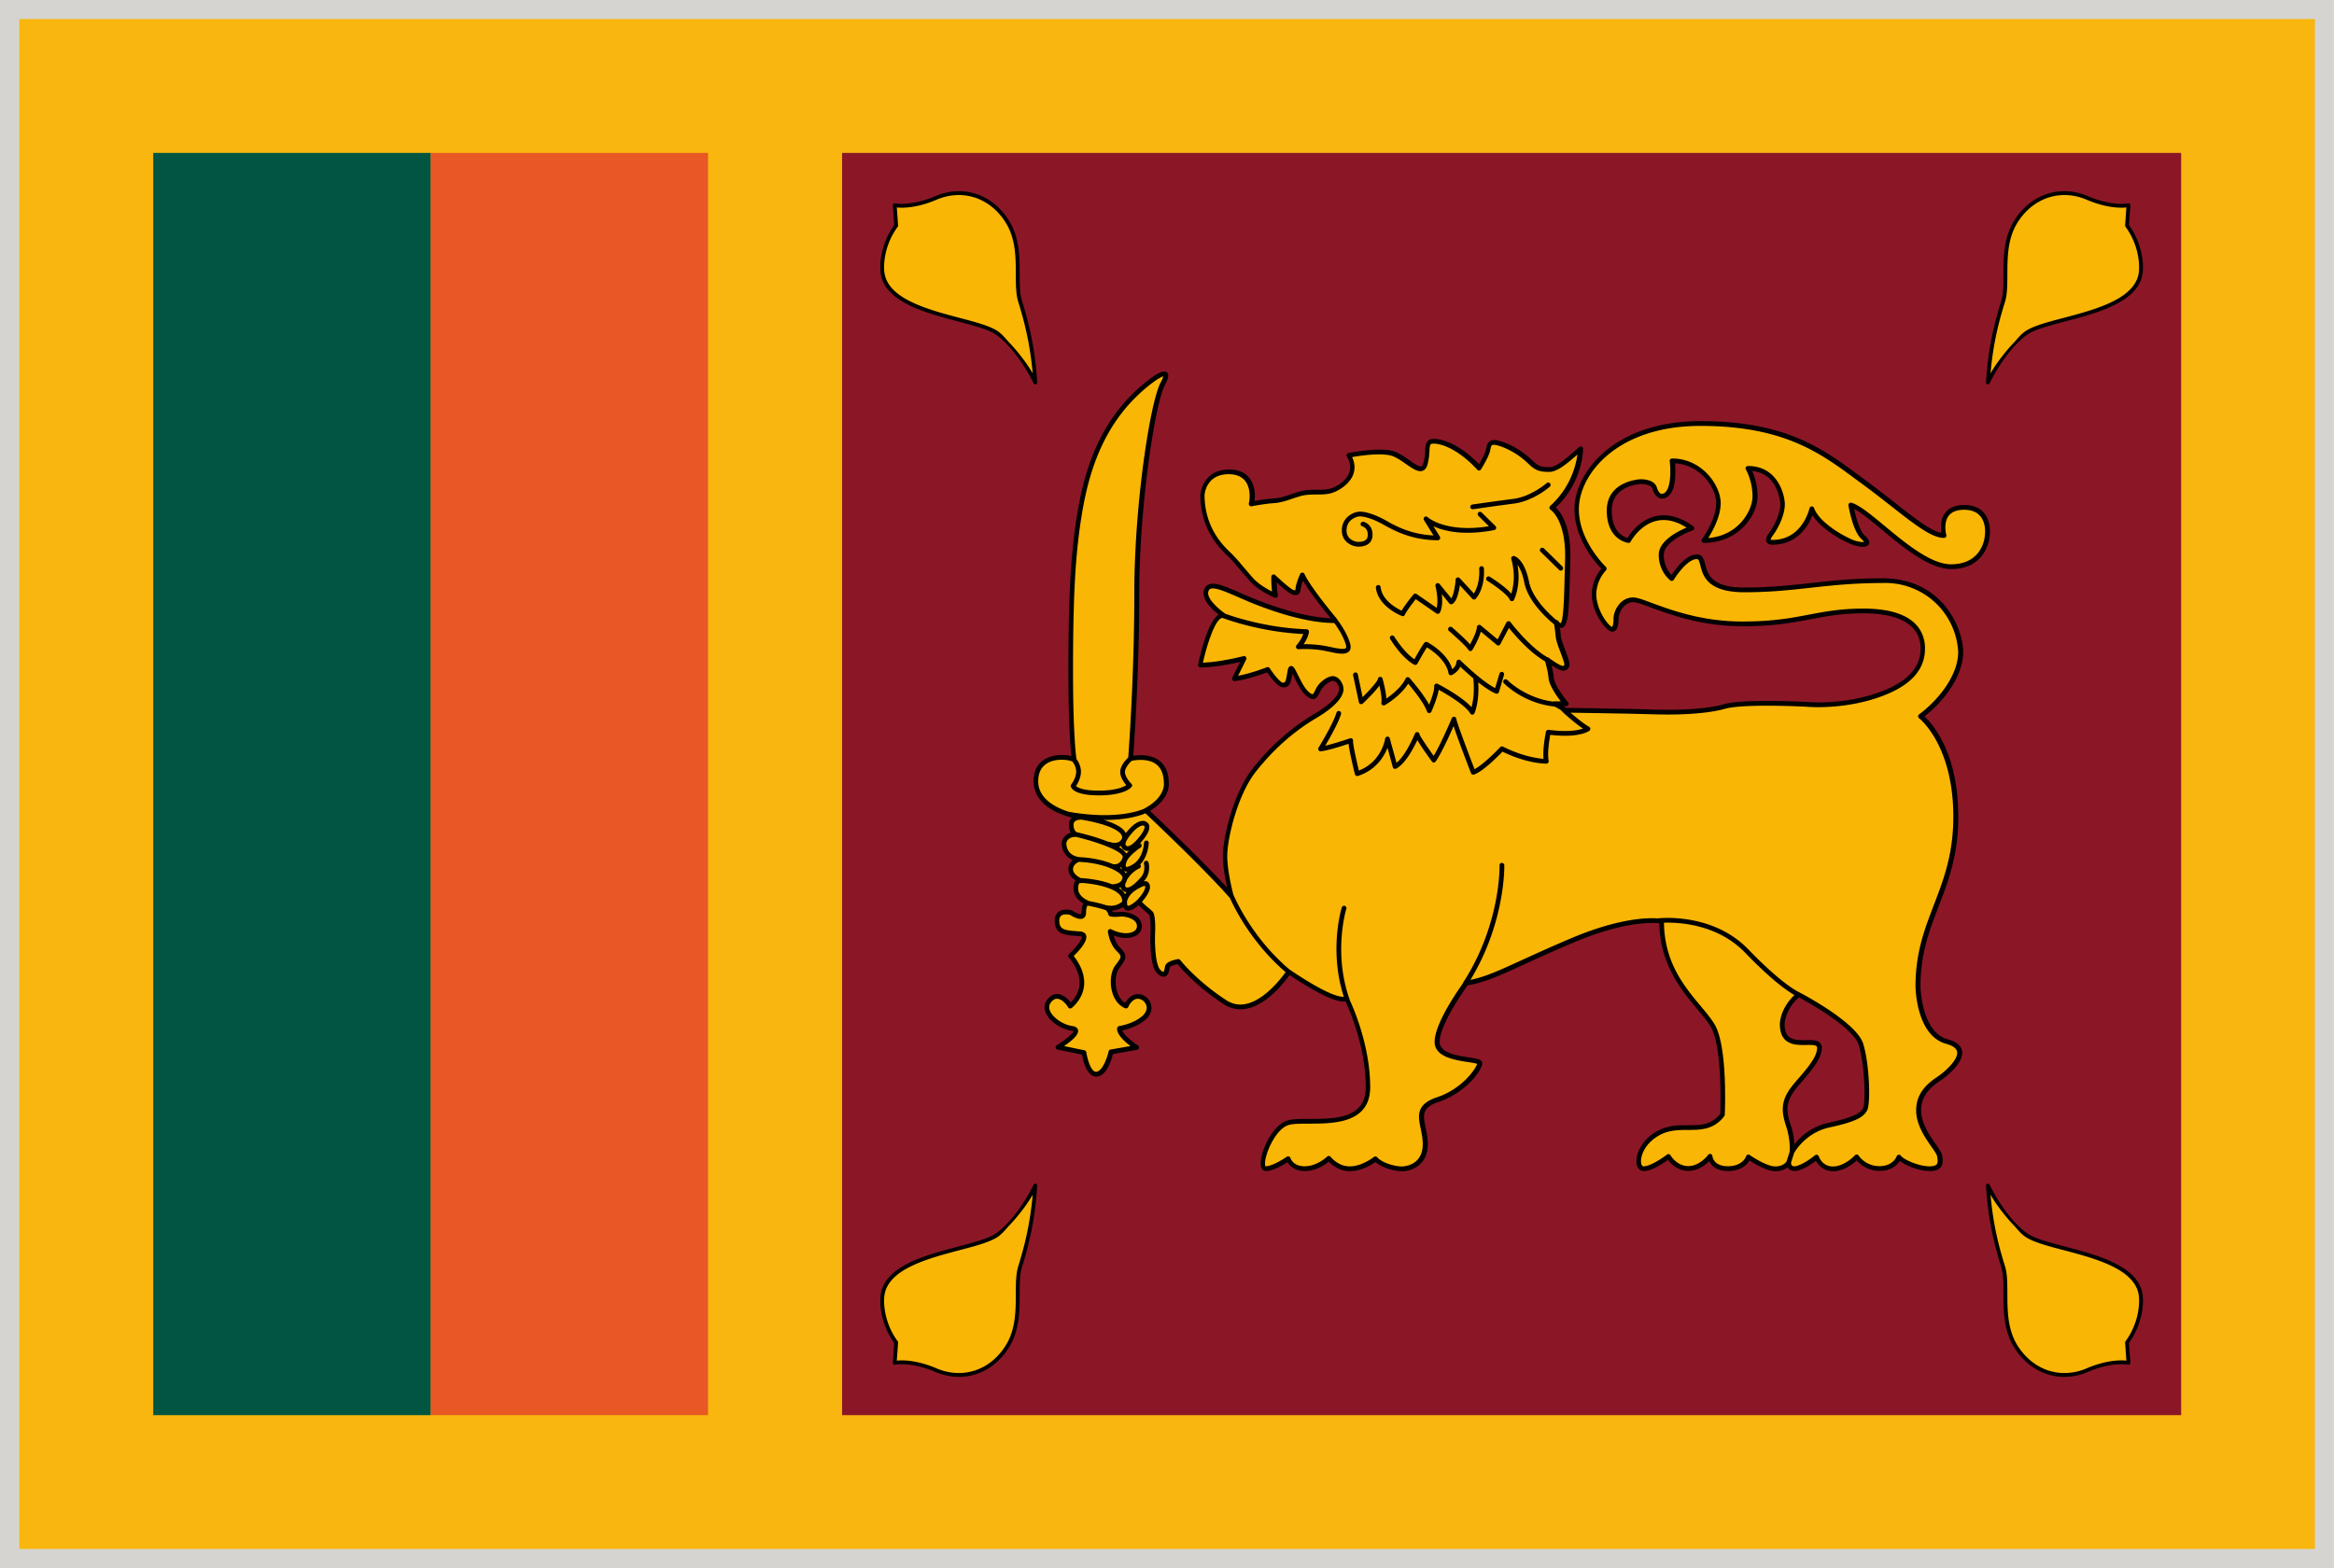 <svg xmlns="http://www.w3.org/2000/svg" viewBox="2.84 48.38 277.8 186.71"><path fill="#D6D4D1" d="M2.835 48.378H280.63v186.708H2.835z"/><path fill="#F9B60F" d="M5.141 50.645H278.37v182.151H5.141z"/><path fill="#8B1726" d="M103.068 66.584h159.379v150.28H103.068z"/><path fill="#E85824" d="M54.089 66.584h33.024v150.28H54.089z"/><path fill="#005640" d="M21.081 66.584h33.008v150.28H21.081z"/><path d="M236.64 108.786c-3.303 0-2.385 3.349-2.385 3.349-1.906 0-5.178-3.153-9.633-6.417-4.455-3.271-8.785-6.918-19.367-6.918s-14.739 6.275-14.739 10.213c0 3.946 3.303 7.06 3.303 7.06-1.373 1.498-1.231 3.216-1.231 3.216s0 1.601 1.256 3.24c1.238 1.64 1.363.212 1.363-.494s.629-2.243 2.041-2.243 5.992 2.863 12.989 2.863 8.755-1.537 14.448-1.537c5.68 0 7.029 2.408 7.029 4.463s-1.178 4.157-5.478 5.608c-4.299 1.451-8.36 1.043-8.36 1.043s-7.5-.385-9.729.251c-2.229.635-5.663.745-8.66.651-3.012-.102-10.425-.196-10.425-.196-.251-.385-1.229-.777-1.229-.777h1.412s-1.664-1.977-1.76-3.059c-.094-1.075-.471-2.212-.471-2.212 1.797 1.302 2.087 1.192 2.309.761.219-.432-.91-2.589-.988-3.514-.094-.926-.229-1.679-.229-1.679 1.286 1.663 1.179-2.236 1.343-7.334.172-5.091-1.867-6.307-1.867-6.307 3.403-3.075 3.39-7.005 3.39-7.005-1.726 1.537-2.81 2.463-3.718 2.463-.918 0-1.428-.078-2.244-.886a9.598 9.598 0 00-3.437-2.142c-1.397-.487-1.476.023-1.602.706-.125.674-1.052 2.157-1.052 2.157-2.338-2.557-4.52-3.255-5.508-3.201-1.004.055-.438 1.138-.918 2.746-.486 1.6-2.297-.863-4-1.318-1.701-.455-5.121.251-5.121.251 1.459 2.408-1.084 3.969-2.213 4.251-1.129.275-2.393-.047-3.688.353-1.278.408-1.984.737-3.043.808-1.067.071-2.637.369-2.637.369.252-1.004.291-3.82-2.684-3.82-2.98 0-3.139 2.746-3.139 2.746 0 3.954 2.195 6.142 3.091 7.005.901.855 1.692 1.906 2.729 3.067 1.035 1.161 2.838 1.898 2.838 1.898-.172-.941-.154-2.212-.154-2.212s1.263 1.2 1.883 1.616c.619.416.957.376.996-.18.039-.557.523-1.663.523-1.663.815 1.757 3.932 5.444 3.932 5.444-3.021.04-6.85-1.137-9.907-2.385-3.062-1.239-5.091-2.479-5.507-1.192-.415 1.294 2.134 2.996 2.134 2.996-1.536-.431-2.821 5.868-2.821 5.868 2.228 0 5.237-.792 5.237-.792l-1.198 2.424c1.631-.18 4.008-1.106 4.008-1.106s1.209 1.852 1.805 1.852c.598 0 .65-.471.816-1.467.155-.996.25-.525 1.129 1.177.887 1.702 1.631 1.687 1.631 1.687s.213.047.563-.745c.361-.784 1.279-1.428 1.806-1.428.525 0 .988.706.988 1.279 0 .565-.533 1.655-3.053 3.153-2.52 1.49-4.979 3.545-7.271 6.424-2.299 2.871-3.514 8.221-3.514 10.268s.783 4.824.783 4.824c-3.469-3.931-10.221-10.237-10.221-10.237 2.611-1.412 2.432-3.2 2.432-3.2 0-4.048-4.26-2.965-4.26-2.965s.737-9.295.737-19.65c0-10.346 1.859-22.701 3.106-25.007 1.239-2.298-1.224-.455-1.224-.455-6.526 4.816-8.08 11.955-8.802 16.661-.714 4.707-.94 9.688-.94 17.939 0 8.244.423 10.684.423 10.684-.337-.416-4.565-1.051-4.565 2.518s5.444 4.291 5.444 4.291-1.239-.086-1.239.887c0 .965.58 1.161.58 1.161-1.381-.031-1.443 1.051-1.443 1.051.086 1.796 1.773 1.914 1.773 1.914s-.973.298-.973 1.184c0 .887 1.224 1.357 1.224 1.357s-.644-.188-.612.973c.031 1.161 1.381 1.655 1.381 1.655-.471.117-.439 1.191-.439 1.191 0 .997-1.521-.022-1.521-.022s-1.663-.471-1.663.965c0 1.443 1.113 1.443 2.714 1.553 1.608.11-1.106 2.628-1.106 2.628s1.357 1.437 1.357 3.186c0 1.741-1.381 2.792-1.381 2.792-.502-.832-1.694-1.828-2.572-.525-.895 1.303 1.185 2.966 2.792 3.186 1.601.219-1.694 2.244-1.694 2.244l3.106.635s.385 2.684 1.521 2.572c1.13-.109 1.687-2.658 1.687-2.658l3.044-.524c-2.267-1.546-2.016-2.269-2.016-2.269s1.687-.22 2.871-1.248c1.191-1.02.502-2.377-.519-2.549-1.027-.164-1.584 1.137-1.584 1.137-1.741-.743-1.852-3.623-1.052-4.673.801-1.052.941-1.271.142-2.079-.8-.8-.973-2.125-.973-2.125 1.836.91 3.467.463 3.467-.645 0-1.105-1.607-1.489-2.353-1.412-.754.087-1.052-.023-1.052-.023-.063-.384-.471-.745-.471-.745 1.303.275 2.134-.612 2.134-.612.023 1.577 1.741-.165 1.741-.165 0 .361 1.099 1.106 1.381 1.437.274.337.22 2.188.22 2.188s-.188 3.853.69 4.73c.894.886.973-.188 1.051-.581.087-.384 1.304-.604 1.304-.604s1.856 2.433 5.537 4.842c3.688 2.406 7.607-3.625 7.607-3.625 6.262 4.205 6.854 3.137 6.854 3.137s2.574 5.043 2.574 10.613c0 5.563-7.578 3.482-9.648 4.274-2.069.784-3.568 5.421-2.524 5.421 1.035 0 2.698-1.186 2.698-1.186s.329 1.186 1.943 1.186c1.617 0 2.889-1.232 2.889-1.232s.91 1.248 2.484 1.248c1.578 0 3.053-1.185 3.053-1.185.775.831 2.386 1.192 3.152 1.192.776 0 2.771-.471 2.771-2.937 0-2.463-1.688-4.259 1.498-5.312 3.187-1.051 5.005-3.766 4.979-4.346-.021-.588-5.065-.195-5.065-2.524 0-2.322 3.459-6.997 3.459-6.997 3.104-.471 5.727-2.188 12.784-5.154 7.063-2.958 10.467-2.212 10.467-2.212 0 6.676 4.564 9.829 6.087 12.457s1.151 10.574 1.151 10.574c-1.992 2.628-4.793.735-7.506 2.134-2.707 1.396-2.94 4.299-1.867 4.299 1.082 0 2.949-1.449 2.949-1.449s.815 1.426 2.369 1.426c1.553 0 2.588-1.45 2.588-1.45s.094 1.468 2.119 1.468c2.016 0 2.446-1.389 2.446-1.389s1.991 1.412 3.192 1.412c1.199 0 1.592-.746 1.592-.746.164 1.953 3.342-.65 3.342-.65s.424 1.396 1.945 1.396c1.521 0 2.824-1.428 2.824-1.428s.871 1.387 2.713 1.387c1.836 0 2.308-1.355 2.308-1.355.407.557 2.313 1.381 3.624 1.381 1.316 0 1.38-.675 1.208-1.529-.165-.861-2.494-2.965-2.494-5.428 0-2.464 2.117-3.5 2.808-4.041.699-.541 3.955-3.216.559-4.142-3.391-.927-3.442-6.589-3.442-6.589 0-8.048 4.502-11.335 4.502-20.16 0-8.833-4.188-11.97-4.188-11.97 2.308-1.703 4.771-4.754 4.771-7.664 0-2.902-2.511-8.487-9.304-8.487-6.776 0-10.229 1.098-16.44 1.098-6.197 0-4.252-3.946-5.656-3.946-1.412 0-2.973 2.597-2.973 2.597s-1.264-.934-1.264-2.84c0-1.914 3.632-3.161 3.632-3.161-4.879-3.506-7.517 1.475-7.517 1.475s-2.305-.251-2.305-3.569 3.731-3.444 3.731-3.444 1.437-.063 1.688.808c.241.871.77.933.77.933 1.844 0 1.311-4.212 1.311-4.212 3.342 0 5.498 2.988 5.498 5.043s-1.748 4.44-1.748 4.44c4.069 0 6.104-3.279 6.104-5.248 0-1.977-.832-3.342-.832-3.342 3.429 0 4.109 3.342 4.109 4.275 0 .934-.494 2.346-1.35 3.507-.848 1.161.174 1.02.174 1.02 3.813 0 4.666-3.993 4.666-3.993.684 1.953 4.11 3.82 5.209 4.11 1.105.298 1.828.149.871-.722s-1.443-3.828-1.443-3.828c2.354.667 7.859 7.334 11.924 7.334 4.078 0 4.299-3.632 4.299-3.632s.587-3.43-2.708-3.43zm-11.799 71.633c-.354.722-1.238 1.247-4.313 1.914-3.075.659-4.399 3.208-4.399 3.208s.143-1.467-.416-3.131c-.549-1.653-.61-2.705.308-4.094.917-1.382 3.381-3.516 3.381-5.179 0-1.653-4.435.888-4.435-2.823 0 0-.021-1.852 1.938-3.537 0 0 6.699 3.481 7.444 5.944.744 2.467.854 6.985.492 7.698z" fill="#F9B605"/><path d="M238.985 109.445c-.524-.62-1.312-.941-2.346-.941-1.035 0-1.806.314-2.274.934-.597.776-.541 1.82-.455 2.385-1.287-.251-3.225-1.773-5.617-3.656-1.051-.815-2.233-1.749-3.498-2.675l-.721-.533c-4.283-3.169-8.716-6.44-18.818-6.44-10.361 0-15.021 6.142-15.021 10.496 0 3.506 2.479 6.323 3.2 7.076-1.255 1.514-1.13 3.153-1.13 3.2 0 .071.016 1.718 1.312 3.413.446.596.809.871 1.137.871.485 0 .738-.518.738-1.538 0-.557.518-1.961 1.758-1.961.383 0 1.146.282 2.103.635 2.243.832 6.008 2.228 10.888 2.228 3.702 0 5.93-.424 8.079-.832 1.897-.361 3.694-.706 6.369-.706 4.354 0 6.746 1.49 6.746 4.181 0 2.392-1.726 4.134-5.287 5.342-2.644.894-5.192 1.083-6.871 1.083-.847 0-1.364-.055-1.381-.055-.031 0-2.306-.118-4.69-.118-2.533 0-4.252.125-5.129.377-1.539.439-3.859.674-6.724.674-.628 0-1.247-.016-1.858-.031-2.746-.094-9.271-.181-10.291-.196a2.088 2.088 0 00-.236-.211h.283a.29.29 0 00.297-.283.266.266 0 00-.125-.228c-.471-.581-1.584-2.063-1.646-2.855a10.44 10.44 0 00-.269-1.506c.802.534 1.16.651 1.429.651.416 0 .581-.321.646-.439.172-.33-.031-.91-.439-1.993-.234-.612-.486-1.294-.525-1.679-.031-.376-.07-.714-.117-.996a.907.907 0 00.125.016c.863 0 .949-1.726 1.062-5.977.017-.643.039-1.318.056-2.024.133-4.095-1.131-5.773-1.719-6.33 3.217-3.083 3.239-6.825 3.239-6.989 0-.11-.063-.212-.166-.259s-.22-.024-.306.047c-1.664 1.482-2.729 2.393-3.528 2.393-.88 0-1.304-.071-2.05-.8a9.67 9.67 0 00-3.537-2.212c-.398-.141-.723-.212-.973-.212-.801 0-.91.62-1.004 1.129-.078.416-.52 1.232-.816 1.75-2.211-2.306-4.368-3.067-5.475-3.02-.863.055-.91.745-.941 1.412-.022.423-.055.941-.234 1.529-.095.337-.22.337-.281.337-.313 0-.849-.376-1.365-.737-.611-.432-1.311-.918-2.008-1.106-.4-.102-.927-.157-1.554-.157-1.692 0-3.606.393-3.694.408a.26.26 0 00-.195.165c-.047.079-.031.181.017.259.423.698.502 1.373.243 2-.4.973-1.577 1.655-2.283 1.828-.486.118-1.004.118-1.553.118-.689.008-1.404.008-2.148.243-.313.102-.604.196-.863.282-.784.267-1.364.463-2.125.51-.746.047-1.719.204-2.26.306.094-.761.039-1.898-.611-2.729-.534-.683-1.35-1.02-2.424-1.02-3.201 0-3.422 2.973-3.422 3.02 0 4.166 2.394 6.456 3.187 7.209.563.533 1.099 1.168 1.653 1.835.33.384.677.792 1.054 1.216 1.073 1.2 2.862 1.938 2.94 1.969a.3.3 0 00.108.024.295.295 0 00.299-.283c0-.047-.017-.094-.03-.133-.08-.463-.11-1.004-.127-1.419.424.392 1.035.933 1.428 1.192.33.22.589.322.816.322.164 0 .564-.063.611-.714.023-.251.156-.659.281-1.012.849 1.451 2.525 3.545 3.295 4.479-3.264-.125-7.123-1.514-9.192-2.354-.589-.235-1.13-.479-1.64-.698-1.365-.588-2.439-1.059-3.178-1.059-.689 0-.957.4-1.066.737-.359 1.106.957 2.337 1.74 2.941-1.35.895-2.258 5.036-2.446 5.946a.275.275 0 00.063.235c.055.071.133.11.221.11 1.662 0 3.718-.423 4.722-.659l-.94 1.883a.284.284 0 00.031.282.28.28 0 00.258.125c1.381-.157 3.24-.816 3.867-1.043.447.651 1.303 1.789 1.914 1.789.816 0 .926-.667 1.075-1.592l.009-.063c.063.118.125.251.195.384.117.235.251.51.414.832.91 1.75 1.727 1.835 1.893 1.835.273 0 .541-.298.822-.91.33-.722 1.16-1.263 1.538-1.263.329 0 .706.533.706.996 0 .274-.221 1.31-2.91 2.91-2.785 1.655-5.186 3.773-7.352 6.487-2.354 2.941-3.576 8.362-3.576 10.448 0 1.263.283 2.785.52 3.789-3.139-3.405-7.986-8.009-9.195-9.146 2.393-1.451 2.244-3.201 2.236-3.254 0-2.941-2.103-3.381-3.35-3.381-.346 0-.659.031-.879.07.134-1.835.714-10.205.714-19.305 0-10.409 1.883-22.685 3.067-24.866.369-.698.471-1.098.313-1.357-.047-.086-.173-.219-.423-.219-.494 0-1.365.627-1.522.753-6.338 4.667-8.095 11.46-8.919 16.849-.69 4.503-.949 9.374-.949 17.979 0 6.229.235 9.139.361 10.213a4.628 4.628 0 00-1.161-.141c-.784 0-3.342.228-3.342 3.13 0 2.753 2.902 3.905 4.565 4.338-.22.188-.36.462-.36.839 0 .424.094.736.228.949a1.424 1.424 0 00-1.091 1.278c.055 1.138.706 1.727 1.317 1.992-.267.235-.518.581-.518 1.09 0 .628.471 1.067.863 1.334-.181.211-.259.541-.251 1.004.023.902.706 1.451 1.169 1.719-.228.392-.228.973-.228 1.121 0 .157-.023.157-.095.157-.267 0-.753-.259-.988-.416a.26.26 0 00-.078-.039c-.016 0-.298-.086-.651-.086-.87 0-1.372.486-1.372 1.326 0 1.64 1.271 1.718 2.745 1.82l.235.016c.157.008.235.047.235.071.094.267-.612 1.23-1.521 2.071a.318.318 0 00-.087.195c0 .07.023.149.079.204.008.008 1.278 1.381 1.278 2.989 0 1.162-.69 2-1.051 2.369-.385-.518-.973-1.013-1.632-1.013-.33 0-.8.134-1.224.755-.314.445-.346.973-.11 1.514.439.988 1.828 1.931 3.099 2.109.134.016.181.047.196.039-.031.268-.957 1.043-1.992 1.68-.103.063-.157.172-.134.289s.109.205.228.229l2.902.597c.126.689.604 2.737 1.804 2.619 1.146-.107 1.727-2.039 1.883-2.689l2.871-.494a.272.272 0 00.22-.219.284.284 0 00-.109-.299c-1.396-.949-1.773-1.547-1.875-1.798.541-.108 1.796-.438 2.753-1.271.612-.519.848-1.191.667-1.844a1.686 1.686 0 00-1.325-1.19c-.91-.149-1.499.61-1.75 1.034-.471-.297-.823-.815-.996-1.498-.251-.958-.125-2.086.29-2.627.84-1.106 1.06-1.498.118-2.447-.424-.424-.659-1.027-.784-1.451.518.188 1.02.29 1.49.29 1.113 0 1.866-.564 1.866-1.412 0-1.176-1.419-1.701-2.432-1.701a2.15 2.15 0 00-.234.016c-.393.04-.651.024-.801.008-.016-.063-.047-.117-.07-.172a2.526 2.526 0 001.31-.431c.157.384.455.431.612.431.424 0 .926-.369 1.247-.643.173.212.439.438.784.736.188.157.385.321.463.416.11.157.188 1.075.157 1.993-.016.408-.173 4 .776 4.95.29.29.533.423.769.423.55 0 .667-.667.729-1.027l.023-.102c.063-.11.479-.274.918-.376.455.563 2.274 2.667 5.491 4.769.628.408 1.294.612 1.992.612 2.77 0 5.209-3.169 5.852-4.079 3.092 2.063 5.303 3.152 6.387 3.152.103 0 .188-.017.267-.03.502 1.082 2.416 5.491 2.416 10.235 0 3.758-3.718 3.767-6.698 3.772-1.161 0-2.148 0-2.761.233-1.875.716-3.265 4.144-3.028 5.383.096.542.473.589.598.589.848 0 2.039-.698 2.571-1.054.283.479.927 1.054 2.07 1.054 1.317 0 2.399-.745 2.854-1.114.369.395 1.239 1.131 2.519 1.131 1.325 0 2.56-.762 3.028-1.092.935.824 2.519 1.1 3.177 1.1 1.06 0 3.053-.674 3.053-3.217 0-.714-.135-1.381-.26-1.961-.308-1.498-.494-2.408 1.562-3.082 3.192-1.061 5.217-3.806 5.178-4.63-.022-.423-.572-.51-1.562-.657-1.396-.211-3.508-.541-3.508-1.853 0-2.022 2.862-6.071 3.334-6.738 2.01-.321 3.813-1.152 6.763-2.502a174.29 174.29 0 015.979-2.644c4.724-1.984 7.789-2.275 9.193-2.275.407 0 .705.017.879.04.086 4.91 2.635 7.962 4.502 10.206.668.8 1.246 1.49 1.633 2.148 1.373 2.386 1.146 9.459 1.113 10.33-1.066 1.343-2.347 1.351-3.828 1.356-1.146 0-2.322.009-3.529.628-2.166 1.113-2.809 3.1-2.573 4.088.11.471.424.744.832.744.94 0 2.321-.926 2.888-1.334.328.447 1.146 1.311 2.432 1.311 1.146 0 2.009-.696 2.464-1.168.241.511.831 1.186 2.243 1.186 1.576 0 2.273-.785 2.558-1.255.604.397 2.069 1.276 3.083 1.276.714 0 1.178-.233 1.467-.463.157.282.438.439.809.439.824 0 1.983-.793 2.543-1.208.305.558.957 1.231 2.063 1.231 1.247 0 2.338-.855 2.793-1.278a3.6 3.6 0 002.745 1.239c1.396 0 2.087-.715 2.386-1.178.736.579 2.359 1.199 3.545 1.199.635 0 1.066-.143 1.316-.445.314-.395.268-.936.174-1.42-.07-.347-.359-.771-.77-1.357-.729-1.035-1.727-2.463-1.727-4.016 0-1.971 1.459-2.957 2.321-3.548.147-.102.28-.194.385-.272.902-.707 2.394-2.071 2.156-3.271-.125-.627-.705-1.09-1.709-1.355-3.14-.862-3.231-6.269-3.231-6.322 0-3.883 1.053-6.604 2.147-9.483 1.162-3.005 2.354-6.111 2.354-10.677 0-7.641-3.061-11.067-4.024-11.961 2.338-1.82 4.604-4.832 4.604-7.672 0-2.746-2.416-8.77-9.586-8.77-3.482 0-6.104.291-8.629.573-2.463.267-4.785.525-7.813.525-3.971 0-4.377-1.6-4.676-2.761-.156-.581-.308-1.185-.98-1.185-1.277 0-2.549 1.718-3.027 2.447-.338-.353-.926-1.153-.926-2.408 0-1.404 2.486-2.565 3.443-2.895a.28.28 0 00.071-.495c-1.201-.863-2.386-1.302-3.515-1.302-2.472 0-3.914 2.047-4.308 2.691-.502-.134-1.883-.737-1.883-3.255 0-3.004 3.326-3.162 3.516-3.162.125 0 1.186.016 1.349.604.3 1.02.94 1.129 1.044 1.137.393 0 .729-.149.988-.455.792-.886.697-2.949.635-3.75 2.997.181 4.902 2.871 4.902 4.753 0 1.938-1.67 4.252-1.688 4.275a.278.278 0 00.221.447c4.109 0 6.385-3.271 6.385-5.53a7.355 7.355 0 00-.643-3.036c3.209.321 3.355 3.93 3.355 3.969 0 .926-.533 2.299-1.294 3.342-.229.314-.519.785-.338 1.153.108.204.33.313.636.313h.104c2.979-.008 4.26-2.322 4.723-3.514 1.16 1.875 4.188 3.389 5.082 3.624.91.243 1.49.181 1.641-.196.143-.361-.22-.753-.51-1.012-.598-.549-1.053-2.173-1.256-3.161.848.432 2.023 1.42 3.264 2.447 2.525 2.103 5.672 4.714 8.283 4.714 4.291 0 4.581-3.859 4.581-3.867-.004-.071.264-1.719-.67-2.817zm-92.319 9.342c.071-.211.188-.353.535-.353.61 0 1.646.447 2.948 1.012.511.22 1.065.463 1.647.706 2.203.894 6.408 2.4 9.853 2.4.353.479 1.065 1.521 1.372 2.565.063.204.07.361.008.416-.203.228-1.191.016-1.851-.125-.33-.07-.644-.133-.941-.18a14.035 14.035 0 00-2.235-.149c.572-.831.637-1.443.637-1.467a.304.304 0 00-.07-.212.305.305 0 00-.204-.102c-4.745-.149-8.745-1.506-9.672-1.844-.615-.415-2.309-1.788-2.027-2.667zm-15.17-8.487c.808-5.287 2.525-11.931 8.691-16.48.368-.275.854-.565 1.113-.628-.023.102-.094.322-.313.722-1.239 2.291-3.138 14.465-3.138 25.141 0 9.633-.644 18.45-.722 19.517-.267.243-.957.973-.957 1.718 0 .612.447 1.24.722 1.569-.36.235-1.286.65-3.239.65-1.962 0-2.573-.383-2.746-.548.204-.298.589-.973.589-1.702 0-.714-.346-1.263-.534-1.514-.07-.486-.407-3.24-.407-10.551 0-8.575.258-13.423.941-17.894zm-5.083 31.095c0-2.314 1.945-2.565 2.776-2.565.722 0 1.208.165 1.286.22 0 .016.016.016.031.023.142.188.424.628.424 1.185 0 .761-.58 1.506-.58 1.514a.296.296 0 00-.063.235c.047.18.376 1.067 3.365 1.067 2.957 0 3.788-.895 3.867-1.004a.27.27 0 00-.016-.376c-.221-.212-.77-.878-.77-1.404 0-.486.533-1.082.801-1.326.148-.031.549-.11 1.051-.11 1.852 0 2.785.949 2.785 2.848.008.063.117 1.624-2.283 2.918-.008.008-.016.016-.016.022-.518.235-3.373 1.382-9.037.386-1.527-.488-3.621-1.539-3.621-3.633zm10.637 8.299c.055 0 .117-.023.172-.031-.109.11-.22.22-.329.345-.165-.282-.479-.549-.879-.792.095-.031.188-.069.267-.118a.737.737 0 00.22.385.831.831 0 00.549.211zm-.252-.801c0-.438.651-1.23 1.067-1.64.149-.157.644-.588.996-.588.07 0 .118.023.165.055.023.017.047.039.047.095.031.306-.393.934-.706 1.302-.298.384-1.146 1.263-1.49.94a.23.23 0 01-.079-.164zm-.047 5.946a2.308 2.308 0 00-.729-.737c.071-.03.134-.055.204-.086a.726.726 0 00.259.425.847.847 0 00.439.156c-.063.085-.126.163-.173.242zm-.141-2.768a.662.662 0 00.313.079c.031 0 .063-.009.086-.009-.063.07-.125.134-.18.204-.032-.047-.056-.094-.095-.141-.038-.047-.085-.094-.124-.133zm-.235-3.861c-.031.086-.346.792-1.49.4a.25.25 0 00-.134-.009c-1.325-.541-2.895-.94-3.766-1.145-.086-.055-.368-.251-.368-.887 0-.519.541-.604.926-.604 1.349.211 4.157.839 4.753 1.78.11.168.126.316.079.465zm-6.621.589c.008-.079.087-.776 1.146-.785 2.816.667 5.664 1.773 5.569 2.425-.016.04-.251.98-1.161.823-1.082-.462-2.549-.775-3.992-.832-.023 0-.031-.016-.055-.016-.056-.007-1.436-.124-1.507-1.615zm6.66 3.099c-.086-.063-.165-.125-.267-.196.055-.023.102-.055.148-.086a.677.677 0 00.119.282zm-5.859-.017c0-.541.502-.8.69-.886 1.475.047 2.823.361 3.78.761a.356.356 0 00.126.055c0 .009 0 0 0 0 .533.243.941.503 1.145.754.118.141.165.259.149.368-.055.11-.102.213-.134.307-.282.376-.909.423-1.113.423-1.443-.588-3.295-.722-3.734-.745-.329-.158-.909-.543-.909-1.037zm5.569 5.625c.611-.071 2.039.243 2.039 1.129 0 .628-.706.848-1.302.848-.542 0-1.146-.157-1.757-.462a.28.28 0 00-.4.289c.008.056.188 1.437 1.043 2.299.651.643.62.683-.156 1.701-.526.684-.69 1.993-.393 3.114.251.965.8 1.671 1.553 1.992.142.063.314 0 .377-.148 0-.008.471-1.099 1.271-.965.408.07.761.385.879.784.125.438-.055.896-.494 1.271-1.106.949-2.714 1.178-2.729 1.178a.286.286 0 00-.229.188c-.07.196-.133.902 1.569 2.196l-2.377.416a.27.27 0 00-.228.22c-.204.899-.769 2.369-1.482 2.433-.635 0-1.059-1.568-1.169-2.33a.291.291 0 00-.228-.234l-2.424-.502c.848-.572 1.789-1.342 1.663-1.906-.031-.181-.181-.406-.675-.479-1.074-.148-2.29-.965-2.651-1.78-.156-.354-.141-.675.056-.965.227-.329.486-.503.761-.503.502 0 1.043.525 1.333 1.021.047.07.11.118.188.134a.345.345 0 00.235-.056c.055-.047 1.49-1.16 1.49-3.02 0-1.459-.862-2.684-1.255-3.169.589-.565 1.726-1.789 1.475-2.479-.063-.188-.243-.416-.737-.446l-.22-.017c-1.584-.109-2.228-.188-2.228-1.255 0-.353.094-.761.808-.761.204 0 .385.039.463.055.173.118.784.486 1.255.486.408 0 .659-.274.659-.729-.008-.353.07-.729.173-.854.408.07 1.49.291 2.181.549.109.11.267.313.298.494a.295.295 0 00.188.228c.047.012.376.121 1.177.035zm-1.052-1.287a2.18 2.18 0 01-.446-.047c-.023 0-.04.008-.056.008-.729-.251-1.726-.455-2.149-.532-.023-.017-.031-.032-.055-.04-.008-.009-1.177-.455-1.2-1.404-.008-.455.095-.604.142-.651.016-.022.039-.039.109-.039a.286.286 0 00.188-.016c.863.055 2.282.251 3.357.69.016.008.047.016.063.022.784.321 1.357.776 1.381 1.388 0 .023 0 .047.016.063-.008.022-.008.039-.016.063-.18.158-.659.495-1.334.495zm1.914-.384c-.008-.016-.016-.022-.016-.047.031-.259.22-.886 1.052-1.428.729-.463 1.02-.511 1.098-.511.031.063.173.472-.879 1.632-.298.298-.862.736-1.129.736-.11.002-.126-.232-.126-.382zm13.476 12.144c-.58 0-1.152-.182-1.678-.527-3.595-2.353-5.443-4.751-5.469-4.775a.292.292 0 00-.273-.109c-.525.094-1.42.33-1.521.832l-.031.141c-.063.337-.125.525-.181.557 0 0-.117-.008-.368-.259-.581-.581-.683-3.083-.612-4.525.016-.589.031-2-.282-2.378-.109-.133-.313-.298-.533-.485-.22-.18-.628-.525-.753-.706.69-.792 1.02-1.437.94-1.906a.645.645 0 00-.219-.424c-.103-.118-.283-.149-.518-.11.023-.022.047-.055.078-.078.823-.909.518-2.109.502-2.156a.287.287 0 00-.346-.204.293.293 0 00-.203.345s.243.957-.377 1.631c-.329.369-1.342 1.476-1.788 1.146-.079-.056-.079-.173-.063-.26a.51.51 0 01.048-.212c.063-.109.125-.228.156-.368a3.388 3.388 0 011.49-1.39.29.29 0 00.142-.376.274.274 0 00-.055-.078c.965-.997 1.02-2.495 1.02-2.564a.28.28 0 00-.274-.29c-.165.016-.282.118-.29.273 0 .017-.063 1.758-1.264 2.526-.689.439-.878.33-.878.33-.047-.047-.071-.29.094-.675.267-.612 1.278-1.38 1.647-1.616a.297.297 0 00.078-.393.355.355 0 00-.141-.109c.141-.149.235-.275.267-.314.149-.165.894-1.051.831-1.71a.653.653 0 00-.267-.479.768.768 0 00-.51-.172c-.651 0-1.325.674-1.389.745a6.167 6.167 0 00-.635.714.965.965 0 01-.056-.118c-.407-.651-1.482-1.122-2.572-1.459.047 0 .086.008.125.008 2.699 0 4.26-.542 4.84-.792.988.934 6.912 6.526 10.049 10.08l.008.008c.558 1.239 2.62 5.389 6.629 8.825-.589.82-2.919 3.856-5.398 3.856zm63.672 19.272c-.909 0-2.502-.979-3.035-1.356a.262.262 0 00-.251-.039.289.289 0 00-.173.18c-.016.05-.416 1.192-2.18 1.192-1.721 0-1.836-1.159-1.836-1.208a.292.292 0 00-.205-.251.295.295 0 00-.313.11c0 .008-.974 1.333-2.354 1.333-1.365 0-2.119-1.271-2.119-1.286a.288.288 0 00-.194-.134.264.264 0 00-.229.056c-.502.385-1.969 1.389-2.775 1.389-.135 0-.234-.103-.281-.313-.173-.706.32-2.438 2.281-3.451 1.084-.559 2.203-.564 3.279-.564 1.515-.008 3.082-.017 4.321-1.646a.402.402 0 00.056-.156c.017-.328.359-8.063-1.186-10.729-.408-.698-1.004-1.412-1.688-2.229-1.922-2.306-4.308-5.169-4.36-9.914 1.671-.056 6.346.125 9.672 3.585 3.231 3.349 5.099 4.604 5.853 5.027-1.742 1.679-1.732 3.403-1.732 3.476 0 1.004.313 1.709.936 2.094.541.33 1.207.379 1.852.379l.689-.01c.887 0 .957.148.957.36 0 1.052-1.146 2.378-2.15 3.546-.461.533-.894 1.035-1.185 1.476-.995 1.515-.887 2.69-.338 4.347.486 1.459.425 2.77.408 2.975l-.377 1.176c-.017.012-.338.585-1.343.585zm2.283-2.635a9.03 9.03 0 00-.439-2.291c-.518-1.545-.604-2.519.275-3.853.272-.407.688-.901 1.137-1.42 1.066-1.237 2.291-2.649 2.291-3.914 0-.926-.988-.926-1.521-.926l-.688.008c-.56 0-1.132-.039-1.556-.298-.446-.273-.666-.801-.666-1.607 0-.017.008-1.662 1.693-3.199 1.044.563 6.495 3.584 7.131 5.693.737 2.416.831 6.863.518 7.483-.297.604-1.09 1.104-4.125 1.765-2.089.449-3.391 1.719-4.05 2.559zm22.654-72.418c0 .133-.267 3.365-4.017 3.365-2.407 0-5.459-2.542-7.922-4.589-1.594-1.318-2.967-2.463-3.924-2.738a.303.303 0 00-.268.063.287.287 0 00-.094.259c.021.125.52 3.059 1.535 3.985.197.18.283.298.322.369-.133.016-.519-.008-.934-.118-.996-.267-4.361-2.079-5.014-3.93a.28.28 0 00-.289-.188.267.267 0 00-.252.219c-.016.04-.848 3.766-4.393 3.766h-.104c-.086 0-.125-.016-.125 0 0-.024-.01-.165.289-.573.83-1.146 1.396-2.62 1.396-3.671 0-.965-.738-4.557-4.395-4.557-.094 0-.188.055-.243.141s-.047.196.008.282c0 .016.785 1.326.785 3.201 0 1.6-1.601 4.667-5.271 4.95.518-.816 1.48-2.558 1.48-4.142 0-2.173-2.251-5.326-5.779-5.326a.321.321 0 00-.222.094.285.285 0 00-.063.22c.094.761.203 2.887-.463 3.64a.693.693 0 01-.524.259c-.017 0-.347-.07-.534-.729-.268-.941-1.521-1.012-1.896-1.012h-.06c-.047 0-4.017.172-4.017 3.726 0 3.538 2.533 3.851 2.558 3.851a.277.277 0 00.282-.149c.017-.023 1.396-2.573 3.914-2.573.869 0 1.797.298 2.744.902-1.043.439-3.311 1.576-3.311 3.224 0 2.024 1.326 3.028 1.381 3.067.063.047.148.07.229.047a.282.282 0 00.182-.125c.416-.69 1.702-2.463 2.729-2.463.211 0 .273.157.433.761.298 1.192.813 3.185 5.226 3.185 3.059 0 5.396-.259 7.875-.533 2.512-.275 5.113-.565 8.565-.565a8.673 8.673 0 019.021 8.205c0 2.761-2.338 5.718-4.66 7.437a.282.282 0 00-.108.228c0 .086.039.172.108.227.039.024 4.08 3.177 4.08 11.743 0 4.463-1.178 7.516-2.313 10.473-1.122 2.934-2.188 5.702-2.188 9.695 0 .235.094 5.883 3.654 6.856.775.211 1.208.523 1.295.926.148.769-.902 1.906-1.953 2.714-.095.078-.211.157-.354.259-.895.604-2.564 1.741-2.564 4.01 0 1.727 1.051 3.238 1.819 4.346.329.464.636.9.675 1.13.102.511.086.793-.048.956-.142.164-.431.242-.878.242-1.247 0-3.061-.799-3.389-1.263a.297.297 0 00-.269-.116.293.293 0 00-.233.188c-.017.048-.439 1.169-2.041 1.169-1.654 0-2.446-1.2-2.479-1.255a.288.288 0 00-.212-.125.268.268 0 00-.229.086c-.017.017-1.238 1.333-2.621 1.333-1.285 0-1.662-1.146-1.678-1.199a.292.292 0 00-.188-.181c-.032-.017-.063-.017-.088-.017a.311.311 0 00-.182.063c-.438.367-1.756 1.312-2.471 1.312-.164 0-.337-.039-.384-.416l.36-1.146c.03-.063 1.334-2.438 4.205-3.061 3.276-.707 4.107-1.271 4.51-2.063.399-.811.289-5.355-.479-7.898-.776-2.551-7.312-5.979-7.594-6.117-.017-.008-.017-.008-.017-.018-.022-.008-1.897-.793-6.041-5.083-4.299-4.479-10.715-3.726-10.776-3.718-.017 0-.022.008-.031.008a8.88 8.88 0 00-.722-.022c-1.442 0-4.598.298-9.413 2.313-2.464 1.035-4.425 1.938-5.993 2.651-2.684 1.231-4.398 2.016-6.165 2.376 4.188-6.895 4.031-13.586 4.031-13.657-.009-.157-.156-.273-.298-.273a.273.273 0 00-.268.29c0 .07.164 6.997-4.33 13.955a.245.245 0 00-.047.125c-.684.957-3.351 4.815-3.351 6.941 0 1.796 2.399 2.165 3.985 2.406.397.063.885.136 1.073.214-.157.588-1.788 2.987-4.784 3.977-2.525.841-2.244 2.244-1.931 3.734.125.588.242 1.19.242 1.853 0 2.618-2.377 2.649-2.486 2.649-.666 0-2.22-.321-2.948-1.099a.27.27 0 00-.377-.03c-.017.016-1.412 1.12-2.879 1.12-1.404 0-2.25-1.12-2.268-1.129a.255.255 0 00-.204-.109.274.274 0 00-.22.079c-.01.008-1.192 1.146-2.684 1.146-1.373 0-1.664-.94-1.68-.979a.316.316 0 00-.173-.188.315.315 0 00-.267.031c-.439.313-1.759 1.137-2.525 1.137-.031-.021-.117-.259 0-.869.268-1.326 1.35-3.516 2.627-4.002.512-.203 1.469-.203 2.564-.203 2.887-.008 7.265-.017 7.265-4.338 0-4.737-1.858-9.139-2.433-10.379 0-.021 0-.055-.017-.078-1.978-5.544-.408-10.729-.392-10.776a.288.288 0 00-.182-.361.292.292 0 00-.354.188c-.063.212-1.537 5.099.234 10.629-.031 0-.063.008-.108.008-.564 0-2.148-.416-6.308-3.217 0 0-.008 0-.016-.008-4.262-3.584-6.314-8.024-6.707-8.936-.15-.571-.729-2.878-.729-4.604 0-2.016 1.185-7.256 3.449-10.095 2.119-2.659 4.473-4.738 7.201-6.354 2.762-1.647 3.186-2.832 3.186-3.396 0-.706-.563-1.561-1.271-1.561-.627 0-1.64.683-2.056 1.592-.172.376-.299.525-.346.573-.156-.039-.697-.274-1.35-1.53-.164-.314-.299-.588-.416-.816-.393-.784-.51-1.027-.793-1.027-.328 0-.393.384-.455.753l-.016.11c-.164.996-.219 1.122-.518 1.122-.236 0-.974-.823-1.563-1.726-.069-.11-.213-.157-.338-.11-.022.008-1.897.737-3.42 1.012l.957-1.938a.26.26 0 00-.031-.306.29.29 0 00-.282-.094c-.03.008-2.705.706-4.832.777.502-2.267 1.521-5.319 2.321-5.319h.031c.746.283 4.754 1.687 9.586 1.906-.096.291-.313.777-.801 1.341a.289.289 0 00-.031.314.279.279 0 00.269.157c.017 0 1.315-.094 2.722.118.291.047.598.11.901.173.563.125 1.114.243 1.563.243.354 0 .649-.079.838-.283.197-.219.236-.541.109-.965-.354-1.184-1.146-2.322-1.507-2.792-.008-.023-.016-.055-.03-.078-.031-.032-3.09-3.671-3.892-5.374a.274.274 0 00-.25-.165c-.11.008-.221.07-.26.172-.056.118-.511 1.169-.55 1.75-.01.165-.047.196-.057.196-.047 0-.188-.016-.502-.228-.596-.4-1.826-1.577-1.842-1.584a.296.296 0 00-.309-.063.29.29 0 00-.172.259c0 .047-.008.91.086 1.749-.588-.29-1.607-.863-2.273-1.616-.369-.416-.714-.824-1.044-1.208-.571-.683-1.112-1.318-1.694-1.875-.752-.714-3.012-2.879-3.02-6.786.008-.102.18-2.479 2.863-2.479.895 0 1.553.274 1.977.808.658.839.564 2.11.432 2.667a.298.298 0 00.07.259.27.27 0 00.26.086c.016-.008 1.561-.306 2.598-.369.83-.055 1.467-.267 2.259-.541.269-.086.549-.181.862-.274.658-.212 1.334-.212 1.984-.22.557 0 1.129 0 1.67-.133.77-.188 2.174-.941 2.684-2.157.281-.69.252-1.42-.096-2.165.637-.11 1.994-.322 3.201-.322.58 0 1.051.047 1.412.141.596.165 1.248.62 1.818 1.02.645.447 1.209.839 1.695.839.272 0 .644-.125.832-.737.188-.651.219-1.216.25-1.663.039-.769.077-.855.407-.878h.095c1.082 0 3.09.815 5.186 3.106a.266.266 0 00.234.094.278.278 0 00.213-.133c.094-.157.957-1.545 1.098-2.275.096-.565.156-.651.439-.651.188 0 .455.063.785.18 1.189.408 2.398 1.169 3.323 2.079.849.832 1.412.965 2.448.965.9 0 1.865-.737 3.382-2.063-.166 1.232-.802 3.915-3.239 6.111a.328.328 0 00-.095.235.351.351 0 00.133.22c.022.008 1.892 1.231 1.732 6.056-.017.706-.039 1.38-.056 2.024-.063 2.432-.133 5.193-.485 5.428 0 0-.095-.016-.29-.283a.314.314 0 00-.213-.094c-.684-.572-2.831-2.494-3.246-4.549-.542-2.675-1.641-3.036-1.768-3.067a.279.279 0 00-.266.078.27.27 0 00-.078.274c.533 1.883.229 3.396 0 4.126-.754-.878-2.354-1.882-2.564-2.016a.28.28 0 00-.385.094.268.268 0 00.086.384c.65.408 2.394 1.592 2.676 2.259a.273.273 0 00.25.173.272.272 0 00.26-.157c.039-.079.85-1.734.416-4.173.273.369.597 1.02.814 2.134.486 2.369 2.941 4.471 3.547 4.958.047.282.125.824.188 1.451.03.463.297 1.153.549 1.828.203.541.518 1.357.471 1.538-.069.133-.094.133-.143.133-.367 0-1.41-.753-1.748-.996-.039-.032-.086-.04-.143-.047-2.141-1.231-4.354-4.142-4.369-4.173a.287.287 0 00-.25-.11.3.3 0 00-.236.149l-1.051 2.016-2-1.663a.28.28 0 00-.463.204c-.023.51-.486 1.459-.814 2.055-.629-.722-1.963-1.875-2.143-2.032a.286.286 0 00-.4.031.287.287 0 00.031.4c.784.675 2.104 1.883 2.309 2.244a.272.272 0 00.234.149.254.254 0 00.25-.141c.094-.149.754-1.279 1.004-2.173l1.898 1.584a.27.27 0 00.234.063.283.283 0 00.188-.149l1.021-1.938c.674.839 2.479 2.942 4.299 3.977.102.322.345 1.192.422 2.024.08.832.936 2.071 1.451 2.746h-.822c-.031 0-.055.023-.078.031-3.357-.431-5.443-2.557-5.46-2.581a.3.3 0 00-.407-.008.286.286 0 000 .4c.094.102 2.321 2.377 6 2.769.361.165.816.416.936.596 0 0 .017.016.021.023a.166.166 0 01.023.031c.063.063 1.365 1.263 2.432 1.977-.58.204-1.818.447-4.096.149a.291.291 0 00-.313.22c-.016.086-.408 1.945-.289 3.231-.715-.055-2.533-.298-4.824-1.451a.283.283 0 00-.328.055c-.565.604-2.119 2.149-3.061 2.628-.863-2.236-2.127-5.625-2.166-5.978 0-.125-.104-.235-.234-.259a.288.288 0 00-.307.165c-.008.032-1.277 3.052-2.156 4.487-.815-1.145-1.623-2.345-1.68-2.549a.277.277 0 00-.234-.274c-.125-.031-.26.047-.313.165-.008.032-1.052 2.573-2.194 3.483l-.802-2.91a.259.259 0 00-.28-.204.293.293 0 00-.269.235c-.017.117-.438 2.753-3.13 3.804-.385-1.584-.729-3.263-.69-3.522a.294.294 0 00-.094-.267.27.27 0 00-.274-.047c-.022.008-1.834.627-2.949.878.551-.925 1.625-2.824 1.884-3.781a.282.282 0 00-.204-.345.285.285 0 00-.346.204c-.313 1.185-2.103 4.126-2.125 4.157a.277.277 0 000 .291.27.27 0 00.259.141c.729-.055 2.542-.635 3.312-.894.108.949.588 2.941.752 3.624a.319.319 0 00.143.18.317.317 0 00.142.031c.031 0 .056 0 .078-.008 2.157-.706 3.106-2.298 3.522-3.357l.627 2.307a.287.287 0 00.156.188.292.292 0 00.242-.008c1.092-.565 2.08-2.447 2.526-3.404.313.549.894 1.404 1.726 2.549a.283.283 0 00.235.118.27.27 0 00.22-.118c.666-.941 1.641-3.083 2.133-4.212.494 1.499 1.647 4.518 2.072 5.601.047.141.203.211.344.172 1.062-.345 2.871-2.181 3.404-2.73 2.98 1.459 5.131 1.428 5.217 1.428s.166-.039.213-.102a.273.273 0 00.063-.228c-.173-.917.079-2.494.196-3.098 3.48.408 4.611-.455 4.658-.494a.271.271 0 00.104-.243c0-.094-.063-.173-.143-.22-.668-.376-1.615-1.161-2.203-1.679 1.969.031 7.256.11 9.654.188.613.016 1.24.031 1.875.031 2.031 0 4.871-.125 6.879-.69.803-.235 2.527-.361 4.975-.361 2.369 0 4.638.118 4.638.118.022 0 .558.055 1.437.055 1.717 0 4.33-.196 7.06-1.114 3.813-1.294 5.664-3.208 5.664-5.875 0-1.773-.94-4.746-7.312-4.746-2.729 0-4.55.353-6.479.714-2.118.408-4.321.824-7.97.824-4.777 0-8.479-1.373-10.691-2.188-1.091-.408-1.813-.675-2.299-.675-1.547 0-2.322 1.616-2.322 2.526 0 .706-.125.941-.172.973 0 0-.203-.008-.689-.643-1.16-1.538-1.191-3.059-1.191-3.099 0-.016-.118-1.616 1.16-2.996a.298.298 0 00-.016-.4c-.031-.031-3.217-3.075-3.217-6.856 0-4.118 4.486-9.931 14.457-9.931 9.914 0 14.27 3.216 18.473 6.331l.729.533c1.263.918 2.438 1.851 3.489 2.667 2.811 2.212 4.85 3.805 6.309 3.805a.278.278 0 00.276-.353c-.01-.016-.377-1.42.289-2.283.354-.471.974-.714 1.82-.714.854 0 1.498.251 1.914.737.797.898.57 2.341.554 2.388z"/><path d="M172.732 124.835a.286.286 0 00-.345.063c-.259.29-.902 1.436-1.2 1.969-1.271-.847-2.385-2.675-2.393-2.698a.284.284 0 00-.385-.094.266.266 0 00-.096.384c.047.094 1.334 2.22 2.84 3.052a.268.268 0 00.221.023.301.301 0 00.164-.133c.338-.604.854-1.522 1.139-1.945.597.36 2.291 1.498 2.572 3.083a.296.296 0 00.142.204.314.314 0 00.251.008c.031-.016.714-.337 1.005-.996.345.329.909.847 1.554 1.388 0 .016-.009.039 0 .063.164 1.616-.048 2.769-.221 3.373-1.146-1.302-3.891-2.714-4.031-2.784a.266.266 0 00-.283.023.282.282 0 00-.125.259c.047.447-.307 1.475-.597 2.204-.706-1.333-2.259-3.099-2.338-3.185a.267.267 0 00-.25-.094.271.271 0 00-.212.157c-.512 1.059-1.663 1.953-2.299 2.393-.047-.926-.408-2.212-.455-2.393-.031-.125-.156-.196-.299-.196-.125.008-.234.118-.25.251-.031.267-.91 1.263-1.82 2.165l-.572-2.722a.282.282 0 00-.337-.212.284.284 0 00-.22.33l.689 3.224c.017.094.094.18.188.204a.28.28 0 00.281-.063c.486-.463 1.443-1.404 1.971-2.134.164.698.32 1.608.234 2.016-.022.11.022.22.109.29a.285.285 0 00.305.016c.088-.047 1.885-1.09 2.777-2.557.58.69 1.93 2.354 2.235 3.311.039.11.134.188.251.196.126 0 .229-.063.273-.165.088-.188.723-1.64.871-2.612 1.139.62 3.225 1.898 3.758 2.824a.279.279 0 00.244.141h.008a.305.305 0 00.25-.165c.022-.055.597-1.365.447-3.687.721.573 1.481 1.09 2.094 1.341a.44.44 0 00.11.016.36.36 0 00.116-.023.314.314 0 00.148-.172l.597-2.04a.277.277 0 00-.188-.353.286.286 0 00-.346.196l-.518 1.718c-1.616-.808-4.096-3.271-4.127-3.295a.28.28 0 00-.299-.063.285.285 0 00-.181.251c-.022.392-.272.683-.494.855-.593-1.954-2.86-3.155-2.963-3.21zM186.201 113.673a.278.278 0 00.008.4l2.205 2.165a.254.254 0 00.188.079.289.289 0 00.204-.086.29.29 0 000-.4l-2.196-2.157a.294.294 0 00-.409-.001zM179.158 115.791a.293.293 0 00-.26.306c.008.023.148 1.749-.636 2.941l-1.679-1.828a.28.28 0 00-.299-.07.267.267 0 00-.188.243c-.048.729-.235 1.781-.511 2.235l-1.403-1.71a.278.278 0 00-.347-.071.302.302 0 00-.142.322c.126.479.361 1.757.142 2.589l-2.385-1.647a.273.273 0 00-.377.055c-.047.055-.996 1.216-1.41 1.93-.629-.298-2.322-1.239-2.496-2.8a.277.277 0 00-.313-.251.283.283 0 00-.251.314c.251 2.243 2.974 3.326 3.091 3.365a.213.213 0 00.102.023.282.282 0 00.261-.173c.181-.416.887-1.341 1.287-1.851l2.463 1.702a.274.274 0 00.233.039.279.279 0 00.183-.141c.313-.612.306-1.498.219-2.204l.901 1.114a.3.3 0 00.378.055c.532-.337.774-1.467.878-2.22l1.482 1.616a.29.29 0 00.211.086.287.287 0 00.211-.102c1.14-1.357.967-3.515.957-3.608a.283.283 0 00-.302-.259zM164.552 113.461c.306 0 .822-.055 1.199-.361.273-.22.416-.525.447-.91.077-1.13-.666-1.593-1.066-1.687a.295.295 0 00-.346.212.285.285 0 00.219.337c.063.023.689.204.629 1.098-.016.228-.094.393-.235.51-.306.251-.847.251-1.026.228-.057-.008-1.264-.165-1.264-1.357 0-1.278 1.176-1.671 1.6-1.671.486 0 1.506.259 2.793.98 1.16.651 3.312 1.859 6.473 1.859a.273.273 0 00.242-.141.306.306 0 000-.291l-.775-1.239c1.217.565 3.521 1.169 7.248.463a.282.282 0 00.221-.196.32.32 0 00-.07-.282l-1.646-1.616a.275.275 0 00-.393 0 .286.286 0 000 .4l1.256 1.239c-5.186.824-7.279-1.067-7.295-1.083a.288.288 0 00-.377-.016.289.289 0 00-.063.369l1.138 1.82c-2.723-.118-4.558-1.145-5.672-1.781-1.381-.776-2.494-1.051-3.074-1.051-.754 0-2.166.651-2.166 2.235 0 1.365 1.154 1.852 1.759 1.914.007.01.102.018.244.018zM178.123 109.006h.047c.017 0 2.572-.376 4.832-.667 2.338-.298 4.221-1.945 4.299-2.016a.285.285 0 00.023-.4.284.284 0 00-.4-.023c-.016.016-1.836 1.608-4 1.882-2.26.291-4.815.659-4.84.667a.289.289 0 00-.244.321.28.28 0 00.283.236z"/><g><path d="M109.501 208.211l-.157 2.416s1.914-.398 4.91.879c2.997 1.277 6.425.408 8.44-2.762 2.023-3.161.848-7.231 1.554-9.522.706-2.29 1.553-5.317 1.819-9.688 0 0-1.796 3.875-4.511 5.854-2.722 1.979-13.711 2.27-13.711 7.721.001-.005-.196 2.554 1.656 5.102z" fill="#F9B605"/><path d="M126.13 189.315c-.016 0-.063-.009-.07-.009a.23.23 0 00-.196.117l-.016.04c-.321.658-2.039 4-4.424 5.732-.855.621-2.558 1.066-4.519 1.594-4.142 1.09-9.287 2.455-9.287 6.307-.016.273-.087 2.745 1.654 5.178l-.164 2.346c0 .07.023.125.078.182a.253.253 0 00.157.063c.008 0 .031-.008.047-.008 0 0 .274-.056.761-.056.84 0 2.228.157 4.009.91a7.055 7.055 0 002.808.596c2.369 0 4.534-1.255 5.923-3.437 1.31-2.047 1.31-4.407 1.317-6.494v-.047c.008-1.146.008-2.229.26-3.045.8-2.58 1.568-5.545 1.819-9.733.016-.119-.062-.22-.157-.236zm-17.665 12.071l.008-.022c-.165.297-.29.61-.368.949v-.009c.078-.321.195-.635.36-.918zm1.27 6.832a.245.245 0 00-.047-.147c-1.694-2.308-1.631-4.69-1.615-4.967 0-3.498 4.957-4.816 8.942-5.875 1.93-.502 3.741-.979 4.675-1.654.51-.377.895-.896 1.342-1.364l.109-.109c1.138-1.237 2.103-2.571 2.612-3.481-.313 3.593-1.012 6.229-1.726 8.543-.268.877-.275 2.008-.283 3.207 0 2.022 0 4.322-1.239 6.252-1.302 2.056-3.325 3.225-5.538 3.225-.894 0-1.772-.18-2.627-.541-1.844-.792-3.303-.965-4.189-.965a5.49 5.49 0 00-.572.031l.156-2.155zm-.078-8.212c.016-.008.016-.016.031-.031.047-.031.095-.07.142-.109a.557.557 0 00.039-.021c-.07.052-.149.107-.212.161z"/><g><path d="M256.007 208.211l.164 2.416s-1.914-.398-4.91.879-6.432.408-8.447-2.762c-2.018-3.161-.84-7.231-1.546-9.522-.706-2.29-1.554-5.317-1.819-9.688 0 0 1.788 3.875 4.502 5.854 2.723 1.979 13.713 2.27 13.713 7.721-.002-.005.203 2.554-1.657 5.102z" fill="#F9B605"/><path d="M239.384 189.315c.017 0 .057-.009.064-.009.094 0 .172.056.201.117l.018.04c.313.658 2.039 4 4.424 5.732.848.621 2.55 1.066 4.52 1.594 4.143 1.09 9.287 2.455 9.287 6.307.016.273.078 2.745-1.663 5.178l.173 2.346c0 .07-.031.125-.078.182a.264.264 0 01-.156.063s-.039-.008-.047-.008c0 0-.281-.056-.77-.056-.84 0-2.229.157-4.009.91a7.059 7.059 0 01-2.802.596c-2.367 0-4.533-1.255-5.93-3.437-1.304-2.047-1.312-4.407-1.318-6.494v-.047c0-1.146 0-2.229-.25-3.045-.801-2.58-1.568-5.545-1.827-9.733-.009-.119.07-.22.163-.236zm17.666 12.071l-.016-.022c.172.297.299.61.377.949v-.009a3.726 3.726 0 00-.361-.918zm-1.271 6.832c0-.056.016-.103.049-.147 1.687-2.308 1.623-4.69 1.614-4.967 0-3.498-4.957-4.816-8.942-5.875-1.93-.502-3.748-.979-4.674-1.654-.519-.377-.902-.896-1.351-1.364-.031-.039-.07-.07-.108-.109-1.131-1.237-2.104-2.571-2.604-3.481.306 3.593 1.004 6.229 1.727 8.543.268.877.268 2.008.273 3.207.008 2.022.008 4.322 1.238 6.252 1.312 2.056 3.334 3.225 5.545 3.225.889 0 1.773-.18 2.621-.541 1.853-.792 3.304-.965 4.188-.965.233 0 .423.016.572.031l-.148-2.155zm.079-8.212c-.017-.008-.022-.016-.03-.031-.049-.031-.096-.07-.148-.109a.12.12 0 00-.039-.021c.075.052.146.107.217.161z"/></g></g><g><path d="M109.501 75.237l-.157-2.416s1.914.4 4.91-.879c2.997-1.278 6.425-.408 8.44 2.761 2.023 3.161.848 7.232 1.554 9.523s1.553 5.318 1.819 9.688c0 0-1.796-3.875-4.511-5.852-2.722-1.977-13.711-2.267-13.711-7.719.001 0-.196-2.557 1.656-5.106z" fill="#F9B605"/><path d="M126.13 94.133c-.016 0-.063.008-.07.008a.227.227 0 01-.196-.118l-.016-.039c-.321-.659-2.039-4-4.424-5.734-.855-.62-2.558-1.066-4.519-1.592-4.142-1.09-9.287-2.455-9.287-6.307-.016-.274-.087-2.746 1.654-5.177l-.164-2.345a.24.24 0 01.235-.244c.008 0 .031.008.047.008 0 0 .274.055.761.055.84 0 2.228-.157 4.009-.91a7.038 7.038 0 012.808-.596c2.369 0 4.534 1.255 5.923 3.436 1.31 2.047 1.31 4.409 1.317 6.495v.047c.008 1.146.008 2.228.26 3.044.8 2.581 1.568 5.546 1.819 9.734.016.117-.062.219-.157.235zm-17.665-12.072c0 .008 0 .016.008.023a3.645 3.645 0 01-.368-.949v.008c.078.322.195.636.36.918zm1.27-6.832a.26.26 0 01-.047.149c-1.694 2.306-1.631 4.691-1.615 4.965 0 3.499 4.957 4.816 8.942 5.875 1.93.502 3.741.98 4.675 1.655.51.376.895.895 1.342 1.365l.109.109c1.138 1.24 2.103 2.573 2.612 3.483-.313-3.592-1.012-6.228-1.726-8.542-.268-.879-.275-2.008-.283-3.208 0-2.024 0-4.322-1.239-6.252-1.302-2.055-3.325-3.224-5.538-3.224-.894 0-1.772.18-2.627.541-1.844.792-3.303.965-4.189.965a5.49 5.49 0 01-.572-.031l.156 2.15zm-.078 8.213c.016.008.016.016.031.031.047.031.095.07.142.11a.21.21 0 01.039.023c-.07-.055-.149-.11-.212-.164z"/><g><path d="M256.007 75.237l.164-2.416s-1.914.4-4.91-.879c-2.996-1.278-6.432-.408-8.447 2.761-2.018 3.161-.84 7.232-1.546 9.523s-1.554 5.318-1.819 9.688c0 0 1.788-3.875 4.502-5.852 2.723-1.977 13.713-2.267 13.713-7.719-.002 0 .203-2.557-1.657-5.106z" fill="#F9B605"/><path d="M239.384 94.133c.017 0 .057.008.064.008a.223.223 0 00.201-.118l.018-.039c.313-.659 2.039-4 4.424-5.734.848-.62 2.55-1.066 4.52-1.592 4.143-1.09 9.287-2.455 9.287-6.307.016-.274.078-2.746-1.663-5.177l.173-2.345c0-.071-.031-.125-.078-.181a.264.264 0 00-.156-.063s-.039.008-.047.008c0 0-.281.055-.77.055-.84 0-2.229-.157-4.009-.91a7.042 7.042 0 00-2.802-.596c-2.367 0-4.533 1.255-5.93 3.436-1.304 2.047-1.312 4.409-1.318 6.495v.047c0 1.146 0 2.228-.25 3.044-.801 2.581-1.568 5.546-1.827 9.734-.009.117.07.219.163.235zm17.666-12.072c0 .008-.008.016-.016.023.172-.298.299-.612.377-.949v.008a3.696 3.696 0 01-.361.918zm-1.271-6.832c0 .055.016.102.049.149 1.687 2.306 1.623 4.691 1.614 4.965 0 3.499-4.957 4.816-8.942 5.875-1.93.502-3.748.98-4.674 1.655-.519.376-.902.895-1.351 1.365-.031.039-.07.07-.108.109-1.131 1.24-2.104 2.573-2.604 3.483.306-3.592 1.004-6.228 1.727-8.542.268-.879.268-2.008.273-3.208.008-2.024.008-4.322 1.238-6.252 1.312-2.055 3.334-3.224 5.545-3.224.889 0 1.773.18 2.621.541 1.853.792 3.304.965 4.188.965.233 0 .423-.016.572-.031l-.148 2.15zm.079 8.213c-.017.008-.022.016-.03.031-.049.031-.096.07-.148.11a.174.174 0 01-.039.023c.075-.055.146-.11.217-.164z"/></g></g></svg>